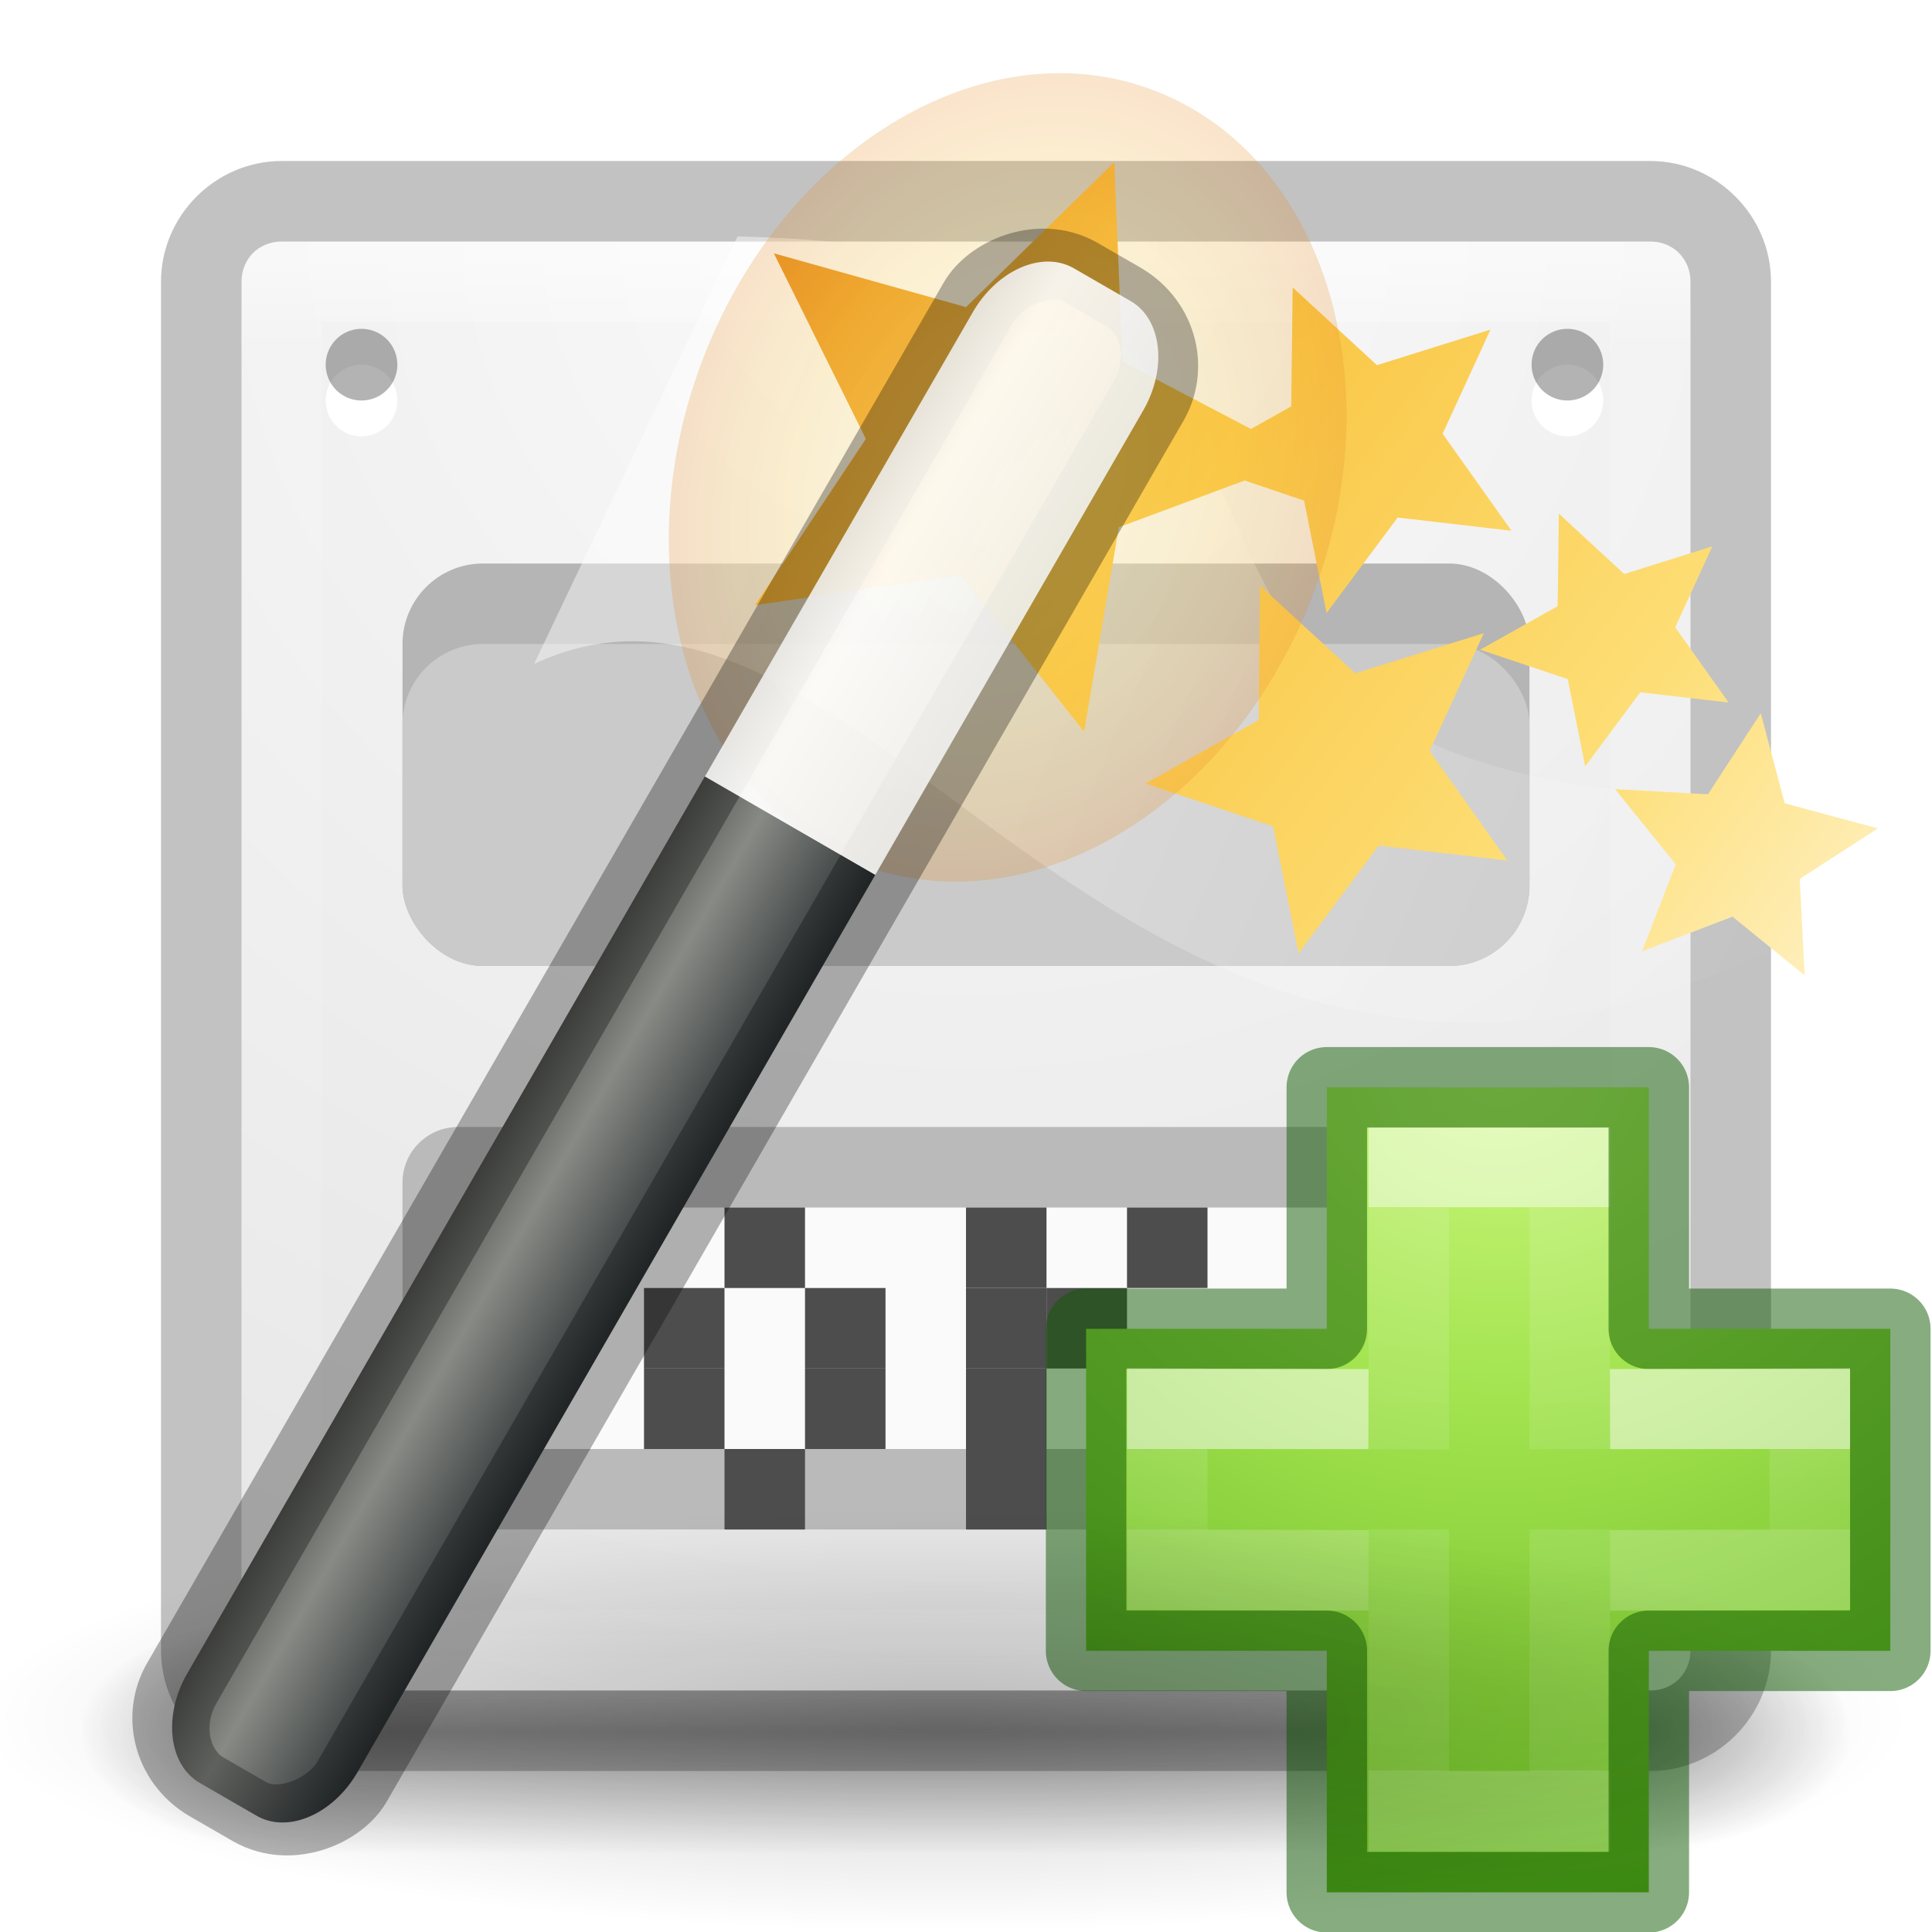 <svg height="24" width="24" xmlns="http://www.w3.org/2000/svg" xmlns:xlink="http://www.w3.org/1999/xlink"><linearGradient id="a" gradientUnits="userSpaceOnUse" x1="14.417" x2="1.164" y1="4.477" y2="10.218"><stop offset="0" stop-color="#fff"/><stop offset="1" stop-color="#fff" stop-opacity="0"/></linearGradient><radialGradient id="b" cx="6.703" cy="73.616" gradientTransform="matrix(1.66 0 0 .363 .964 -6.268)" gradientUnits="userSpaceOnUse" r="7.228"><stop offset="0"/><stop offset="1" stop-opacity="0"/></radialGradient><linearGradient id="c" gradientUnits="userSpaceOnUse" x1=".656" x2="14.728" xlink:href="#d" y1="11.822" y2="1.324"/><linearGradient id="d"><stop offset="0" stop-color="#fff3cb"/><stop offset=".262" stop-color="#fdde76"/><stop offset=".661" stop-color="#f9c440"/><stop offset="1" stop-color="#e48b20"/></linearGradient><radialGradient id="e" cx="32.5" cy="16.562" gradientTransform="matrix(.136 .329 -.258 .113 11.15 -7.538)" gradientUnits="userSpaceOnUse" r="14.438" xlink:href="#d"/><filter id="f" color-interpolation-filters="sRGB" height="1.324" width="1.387" x="-.193" y="-.162"><feGaussianBlur stdDeviation=".678"/></filter><linearGradient id="g" gradientTransform="matrix(.267 0 0 1.158 9.316 -10.704)" gradientUnits="userSpaceOnUse" x1="-32.957" x2="-25.474" y1="27.389" y2="27.389"><stop offset="0" stop-color="#2e3436"/><stop offset=".644" stop-color="#888a85"/><stop offset="1" stop-color="#555753"/></linearGradient><linearGradient id="h" gradientTransform="matrix(.776 .239 -.316 .567 -20.168 4.551)" gradientUnits="userSpaceOnUse" x1="27.528" x2="30.42" y1="4.167" y2="2.949"><stop offset="0" stop-color="#eeeeec"/><stop offset=".789" stop-color="#fff"/><stop offset="1" stop-color="#eeeeec"/></linearGradient><linearGradient id="i" gradientUnits="userSpaceOnUse" x1="12" x2="12" xlink:href="#s" y1="13" y2="19"/><radialGradient id="j" cx="65.297" cy="48.216" gradientTransform="matrix(0 .525 -.572 0 46.193 -21.124)" gradientUnits="userSpaceOnUse" r="31"><stop offset="0" stop-color="#cdf87e"/><stop offset=".262" stop-color="#a2e34f"/><stop offset=".661" stop-color="#68b723"/><stop offset="1" stop-color="#1d7e0d"/></radialGradient><linearGradient id="k" gradientTransform="matrix(.282 0 0 .28 12.197 12.015)" gradientUnits="userSpaceOnUse" x1="24.139" x2="24.139" xlink:href="#l" y1="10.631" y2="35.623"/><linearGradient id="l"><stop offset="0" stop-color="#fff"/><stop offset="0" stop-color="#fff" stop-opacity=".235"/><stop offset="1" stop-color="#fff" stop-opacity=".157"/><stop offset="1" stop-color="#fff" stop-opacity=".392"/></linearGradient><linearGradient id="m" gradientTransform="matrix(.282 0 0 .28 12.18 12.022)" gradientUnits="userSpaceOnUse" x1="24.139" x2="24.139" xlink:href="#l" y1="21.342" y2="24.912"/><linearGradient id="n"><stop offset="0" stop-color="#181818"/><stop offset="1" stop-color="#181818" stop-opacity="0"/></linearGradient><radialGradient id="o" cx="4.993" cy="43.5" gradientTransform="matrix(2.004 0 0 1.4 27.988 -17.4)" gradientUnits="userSpaceOnUse" r="2.5" xlink:href="#n"/><radialGradient id="p" cx="4.993" cy="43.5" gradientTransform="matrix(2.004 0 0 1.4 -20.012 -104.4)" gradientUnits="userSpaceOnUse" r="2.5" xlink:href="#n"/><linearGradient id="q" gradientUnits="userSpaceOnUse" x1="25.058" x2="25.058" y1="47.028" y2="39.999"><stop offset="0" stop-color="#181818" stop-opacity="0"/><stop offset=".5" stop-color="#181818"/><stop offset="1" stop-color="#181818" stop-opacity="0"/></linearGradient><linearGradient id="r" gradientUnits="userSpaceOnUse" x1="12.001" x2="12.001" y1="3.269" y2="20.728"><stop offset="0" stop-color="#fff"/><stop offset=".063" stop-color="#fff" stop-opacity=".235"/><stop offset=".951" stop-color="#fff" stop-opacity=".157"/><stop offset="1" stop-color="#fff" stop-opacity=".392"/></linearGradient><radialGradient id="s" cx="7.496" cy="8.45" gradientTransform="matrix(0 1.139 -1.204 0 22.177 -5.75)" gradientUnits="userSpaceOnUse" r="20"><stop offset="0" stop-color="#fafafa"/><stop offset="1" stop-color="#e1e1e1"/></radialGradient><g opacity=".4"><path d="m38 40h5v7h-5z" fill="url(#o)" transform="matrix(.579 0 0 .429 -1.895 2.857)"/><path d="m-10-47h5v7h-5z" fill="url(#p)" transform="matrix(-.579 0 0 -.429 -1.895 2.857)"/><path d="m10 40h28v7h-28z" fill="url(#q)" transform="matrix(.579 0 0 .429 -1.895 2.857)"/></g><path d="m3.5 3c-.286 0-.5.214-.5.5v17c0 .286.214.5.5.5h17c.286 0 .5-.214.5-.5v-17c0-.286-.214-.5-.5-.5z" fill="url(#s)"/><path d="m3.5 3.5h17v17h-17z" fill="none" opacity=".5" stroke="url(#r)" stroke-linecap="round" stroke-linejoin="round"/><g fill-rule="evenodd"><path d="m4.936 4.975a.444.444 0 0 1 -.89 0 .444.444 0 1 1 .89 0z" fill="#fff"/><path d="m4.936 4.53a.444.444 0 0 1 -.89 0 .444.444 0 1 1 .89 0z" opacity=".3"/><path d="m19.916 4.975a.444.444 0 0 1 -.89 0 .444.444 0 1 1 .89 0z" fill="#fff"/><path d="m19.916 4.53a.444.444 0 0 1 -.89 0 .444.444 0 1 1 .89 0z" opacity=".3"/><path d="m4.936 19.992a.444.444 0 0 1 -.89 0 .444.444 0 1 1 .89 0z" fill="#fff"/><path d="m4.936 19.548a.444.444 0 0 1 -.89 0 .444.444 0 1 1 .89 0z" opacity=".3"/><path d="m19.916 19.992a.444.444 0 0 1 -.89 0 .444.444 0 1 1 .89 0z" fill="#fff"/><path d="m19.916 19.548a.444.444 0 0 1 -.89 0 .444.444 0 1 1 .89 0z" opacity=".3"/></g><rect fill="#b5b5b5" height="5" rx="1" width="14" x="5" y="7"/><path d="m3.5 2c-.822 0-1.5.678-1.5 1.5v17c0 .822.678 1.5 1.5 1.5h17c.822 0 1.5-.678 1.5-1.5v-17c0-.822-.678-1.5-1.5-1.5zm0 1h17c.286 0 .5.214.5.5v17c0 .286-.214.5-.5.5h-17c-.286 0-.5-.214-.5-.5v-17c0-.286.214-.5.5-.5z" fill-opacity=".239"/><rect fill="#cacaca" height="4" rx="1" width="14" x="5" y="8"/><rect fill="#bababa" height="5" rx=".69" width="14" x="5" y="14"/><rect fill="url(#i)" height="3" rx=".384" width="12" x="6" y="15"/><g fill="#4d4d4d"><path d="m8 16h1v1h-1z"/><path d="m9 15h1v1h-1z"/><path d="m10 16h1v1h-1z"/><path d="m8 17h1v1h-1z"/><path d="m10 17h1v1h-1z"/><path d="m9 18h1v1h-1z"/><path d="m12 15h1v1h-1z"/><path d="m12 16h1v1h-1z"/><path d="m12 17h1v1h-1z"/><path d="m12 18h1v1h-1z"/><path d="m14 15h1v1h-1z"/><path d="m13 16h1v1h-1z"/><path d="m14 17h1v1h-1z"/><path d="m14 18h1v1h-1z"/></g><path d="m16.482 16.507v-3h4v3h3v4h-3v3h-4v-3h-2.99v-4z" fill="url(#j)"/><g fill="none"><path d="m17.5 18.004v-3.504h2v3.5m0 1v3.5h-2v-3.5" opacity=".5" stroke="url(#k)"/><path d="m16.482 16.507v-3h4v3h3v4h-3v3h-4v-3h-2.99v-4z" opacity=".5" stroke="#0f5a00" stroke-linecap="round" stroke-linejoin="round"/><path d="m20 17.507 2.482-.007v2l-2.482.007m-3 0-2.5-.007v-2l2.5.007" opacity=".5" stroke="url(#m)"/></g><g transform="matrix(-1 0 0 1 23.817 .909)"><path d="m-.214 8.955c13.014.825 4.813-6.688 14.869-6.927l2.527 5.31c-4.589-2.14-7.729 8.854-17.456 2.393z" fill="url(#a)" fill-rule="evenodd" opacity=".444"/><path d="m24.091 20.466c0 1.45-5.373 2.625-12 2.625-6.627 0-12-1.175-12-2.625 0-1.45 5.373-2.625 12-2.625 6.627 0 12 1.175 12 2.625z" fill="url(#b)" opacity=".2"/><path d="m9.975 1.105-.102 2.479-1.596.836-.5-.281-.018-1.477-1.047.965-1.41-.441.594 1.293-.855 1.205 1.414-.164.883 1.186.279-1.396.738-.25 1.563.58.432 2.539 1.539-1.945 2.547.375-1.375-2.066 1.143-2.305-2.387.668zm-5.523 4.367-.812.75-1.094-.344.461 1.006-.664.934 1.098-.127.684.92.217-1.084 1.088-.365-.963-.541zm3.713.893-1.184 1.09-1.596-.498.672 1.463-.965 1.361 1.598-.186.996 1.34.316-1.578 1.584-.533-1.404-.789zm-6.221 1.586-.297 1.119-1.158.312.971.627-.061 1.199.896-.73 1.123.43-.418-1.08.754-.934-1.154.064z" fill="url(#c)"/><path d="m13.263 9.77c-2.056.901-4.601-.495-5.686-3.117-1.084-2.622-.297-5.478 1.759-6.379 2.056-.901 4.601.495 5.686 3.117 1.084 2.622.297 5.478-1.759 6.379z" fill="url(#e)" filter="url(#f)" opacity=".483"/><g transform="matrix(1.058 -.611 .517 .896 3.109 -5.864)"><path d="m.5 18v12.438c0 .582.297 1.062.667 1.062h.667c.369 0 .667-.481.667-1.062v-12.438z" fill="url(#g)" fill-rule="evenodd"/><rect fill="none" height="21" opacity=".3" rx=".749" ry=".929" stroke="#000" stroke-width=".814" width="2" x=".5" y="10.5"/><path d="m1.167 10.5c-.369 0-.667.481-.667 1.062v6.438h2v-6.438c0-.582-.297-1.062-.667-1.062z" fill="url(#h)" fill-rule="evenodd" opacity=".9"/></g></g></svg>